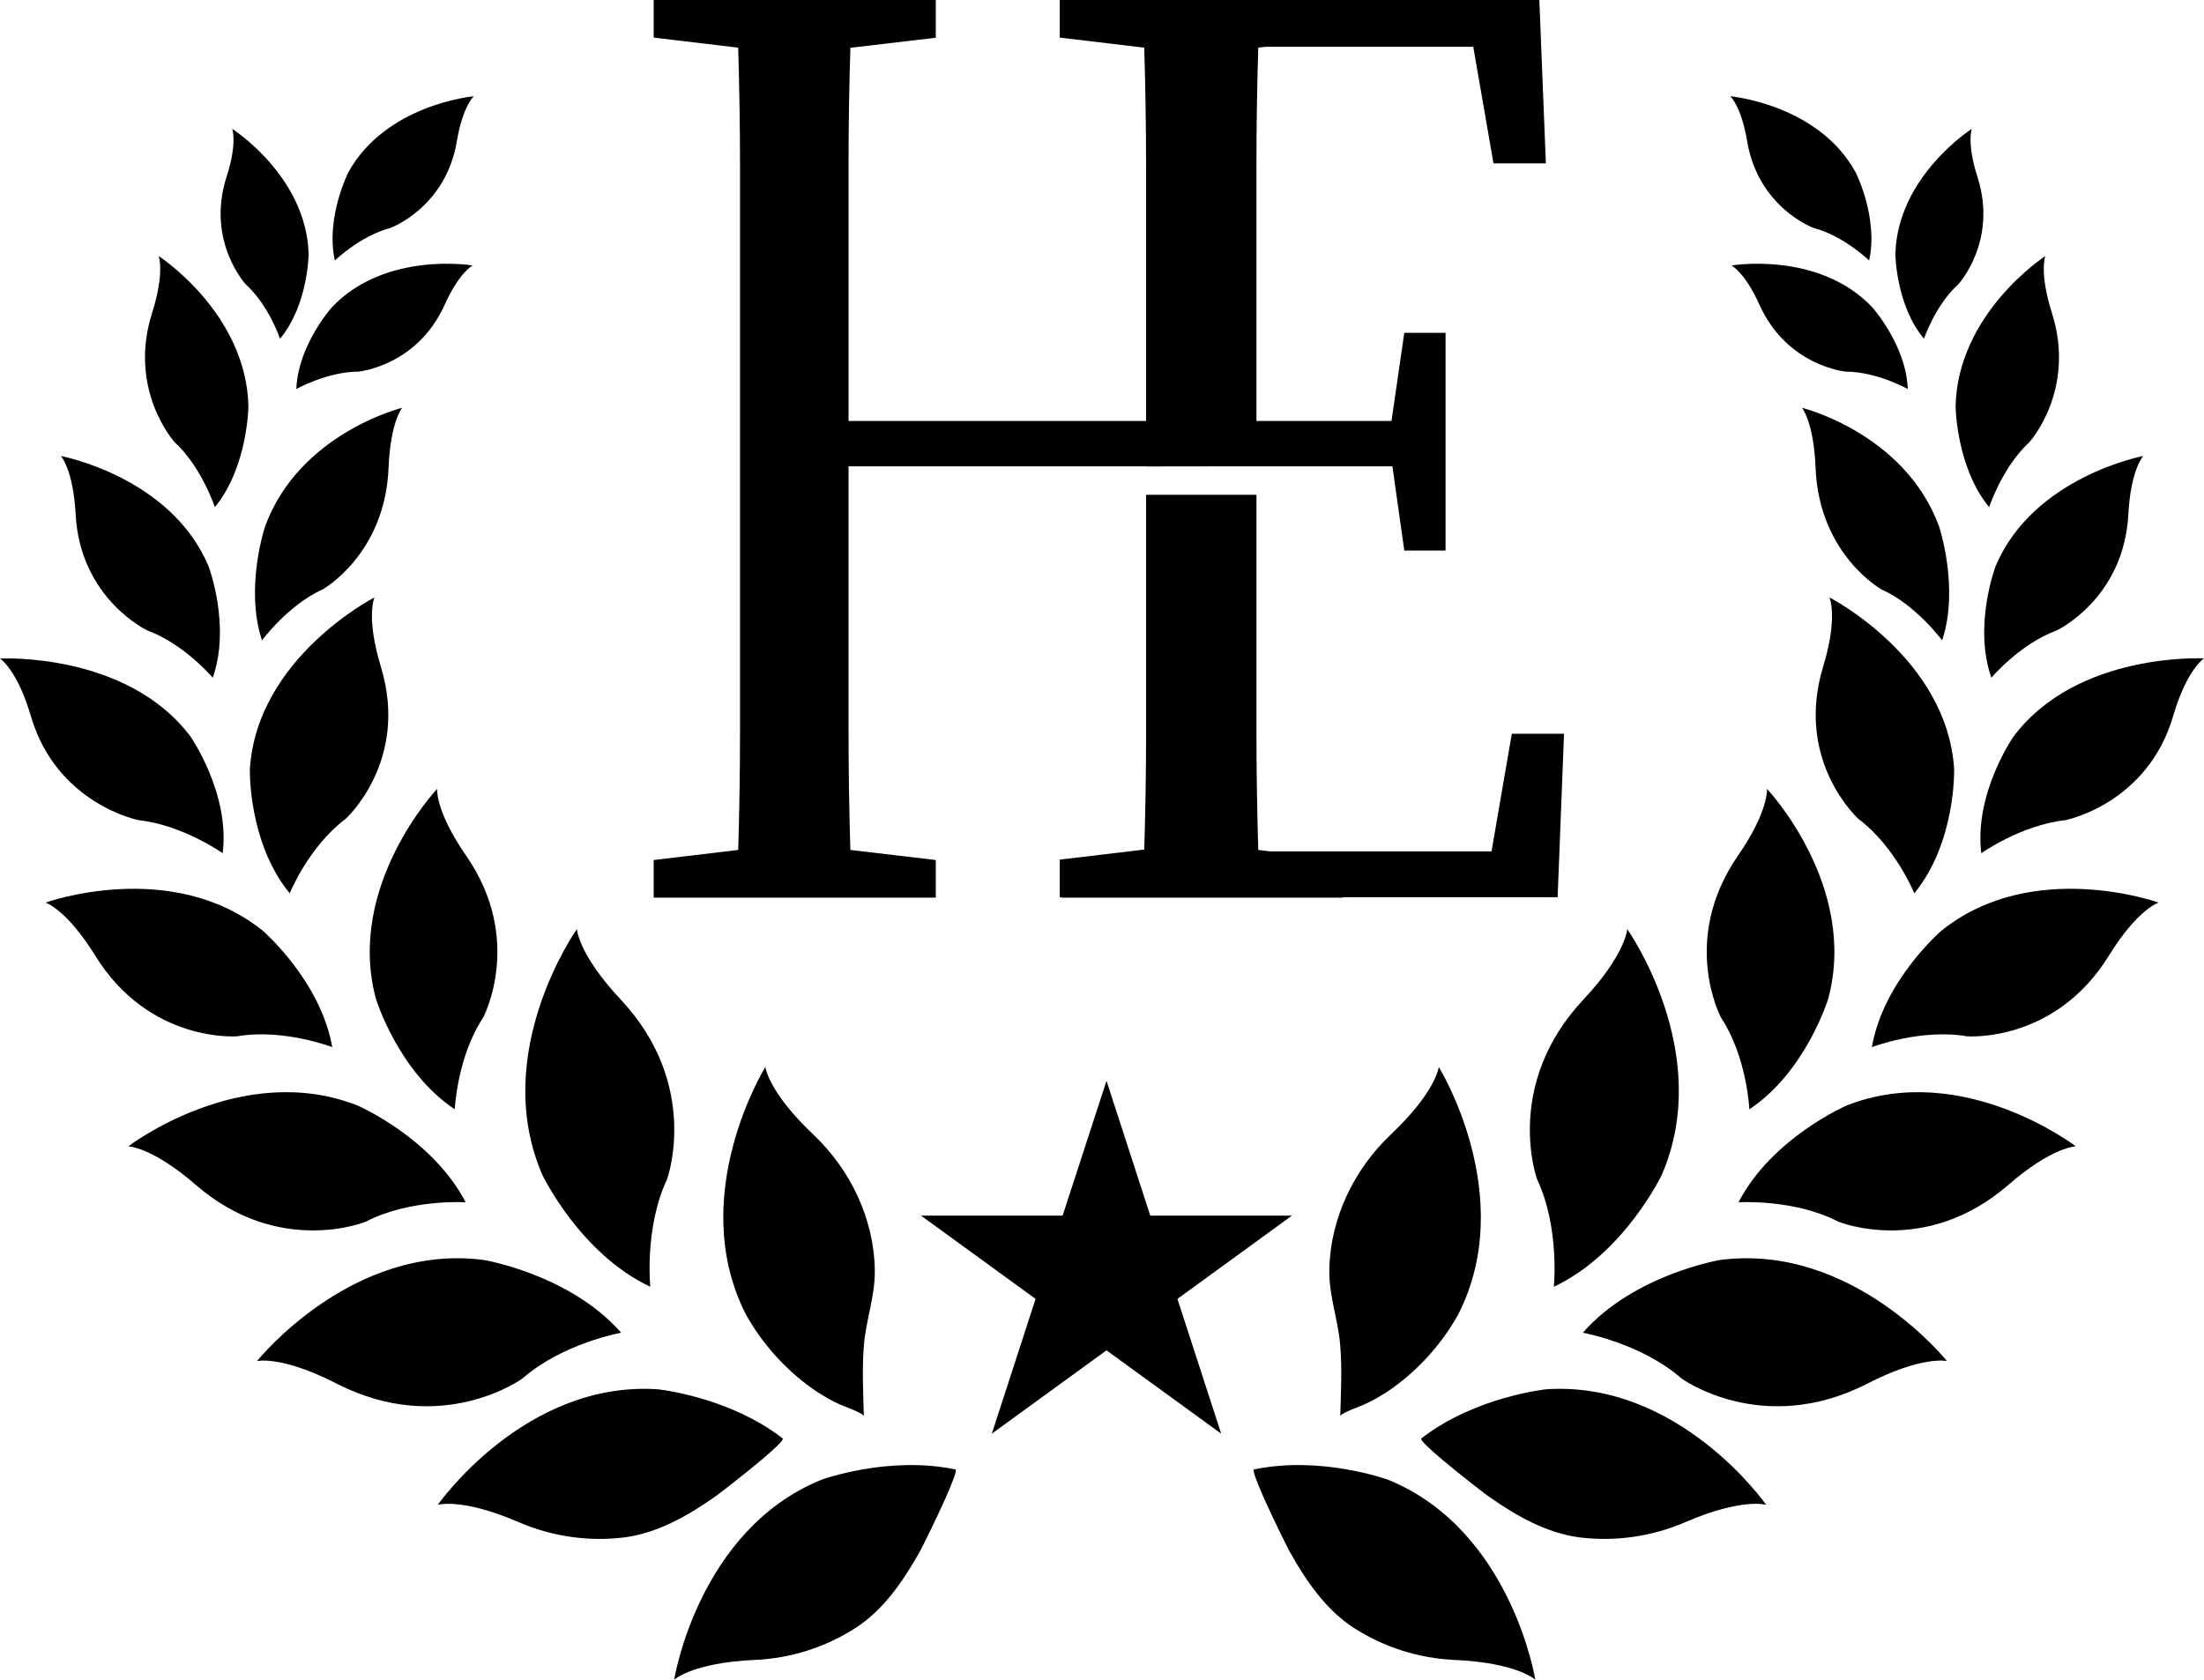 <svg version="1.1" id="badge" xmlns="http://www.w3.org/2000/svg" xmlns:xlink="http://www.w3.org/1999/xlink" x="0px" y="0px"
	 viewBox="0 0 168.75 128.63" style="enable-background:new 0 0 168.75 128.63;" xml:space="preserve">
<style type="text/css">
	
</style>
<g>
	<g>
		<path class="badge-st0" d="M58.29,111.81c-1.44,1.21-3.35,2.68-3.59,2.84c-2.06,1.44-4.41,2.78-6.94,3.09
			c-2.73,0.33-5.51-0.08-8.04-1.17c-4.37-1.89-6.2-1.33-6.2-1.33s6.64-9.52,16.83-8.85c0,0,5.43,0.55,9.57,3.76
			C60.06,110.26,59.28,110.97,58.29,111.81z"/>
	</g>
	<g>
		<path class="badge-st0" d="M63.49,107.15c-0.46-0.26-0.91-0.54-1.35-0.85c-2.05-1.47-3.8-3.43-5.03-5.64
			c-4.63-9.09,1.49-18.95,1.49-18.95s0.21,1.9,3.67,5.17c2.83,2.68,4.64,6.43,4.71,10.35c0.04,2-0.67,3.8-0.83,5.75
			c-0.16,1.83-0.05,3.65-0.01,5.48c-0.01-0.24-1.57-0.78-1.78-0.88C64.05,107.44,63.76,107.3,63.49,107.15z"/>
	</g>
	<g>
		<g>
			<g>
				<g>
					<g>
						<path class="badge-st0" d="M25.78,105.96c8.04,4.12,14.23-0.4,14.23-0.4c3.06-2.69,7.55-3.5,7.55-3.5
							c-3.92-4.47-10.51-5.57-10.51-5.57c-10.12-1.33-17.37,7.74-17.37,7.74S21.55,103.79,25.78,105.96z"/>
						<path class="badge-st0" d="M47.52,76.54c6.18,6.59,3.55,13.78,3.55,13.78c-1.74,3.68-1.28,8.22-1.28,8.22
							c-5.38-2.53-8.26-8.56-8.26-8.56c-4.07-9.36,2.64-18.83,2.64-18.83S44.27,73.07,47.52,76.54z"/>
						<path class="badge-st0" d="M14.98,90.73C21.37,96.28,28,93.56,28,93.56c3.39-1.76,7.65-1.49,7.65-1.49c-2.56-4.95-8.3-7.42-8.3-7.42
							c-8.9-3.48-17.53,3.14-17.53,3.14S11.61,87.81,14.98,90.73z"/>
						<path class="badge-st0" d="M7.29,73.18c4.15,6.73,10.87,6.18,10.87,6.18c3.53-0.61,7.28,0.83,7.28,0.83
							c-0.9-5.12-5.34-8.93-5.34-8.93c-7-5.6-16.61-2.14-16.61-2.14S5.1,69.64,7.29,73.18z"/>
						<path class="badge-st0" d="M35.68,65.51c4.5,6.5,1.3,12.44,1.3,12.44c-1.98,2.99-2.16,7-2.16,7c-4.33-2.87-6.04-8.47-6.04-8.47
							c-2.32-8.65,4.69-16.07,4.69-16.07S33.31,62.09,35.68,65.51z"/>
						<path class="badge-st0" d="M29.16,51.05c2.21,7.26-2.71,11.67-2.71,11.67c-2.82,2.12-4.27,5.69-4.27,5.69
							c-3.2-3.91-3.05-9.51-3.05-9.51c0.54-8.54,9.54-13.15,9.54-13.15S28,47.24,29.16,51.05z"/>
						<path class="badge-st0" d="M2.36,54.83c1.98,6.76,8.26,7.98,8.26,7.98c3.39,0.37,6.43,2.53,6.43,2.53c0.57-4.57-2.46-8.93-2.46-8.93
							C9.71,49.91,0,50.43,0,50.43S1.32,51.27,2.36,54.83z"/>
						<path class="badge-st0" d="M5.79,39.37c0.34,6.49,5.49,8.91,5.49,8.91c2.83,1.04,5.01,3.62,5.01,3.62c1.4-3.99-0.32-8.53-0.32-8.53
							c-2.88-6.87-11.31-8.45-11.31-8.45S5.61,35.96,5.79,39.37z"/>
						<path class="badge-st0" d="M11.64,23.98c-1.87,5.92,1.73,9.88,1.73,9.88c2.08,1.92,3.08,4.98,3.08,4.98
							c2.53-3.08,2.57-7.74,2.57-7.74c-0.17-7.15-6.87-11.49-6.87-11.49S12.63,20.87,11.64,23.98z"/>
						<path class="badge-st0" d="M29.75,35.82c-0.26,6.65-5.05,9.32-5.05,9.32c-2.64,1.18-4.64,3.9-4.64,3.9
							c-1.34-4.03,0.24-8.74,0.24-8.74c2.63-7.14,10.49-9.07,10.49-9.07S29.89,32.32,29.75,35.82z"/>
						<path class="badge-st0" d="M17.35,13.53c-1.59,4.95,1.47,8.25,1.47,8.25c1.77,1.61,2.62,4.16,2.62,4.16
							c2.15-2.57,2.19-6.47,2.19-6.47c-0.15-5.97-5.85-9.6-5.85-9.6S18.19,10.93,17.35,13.53z"/>
						<path class="badge-st0" d="M34.05,23.33c-2.13,4.73-6.62,5.13-6.62,5.13c-2.39,0.01-4.74,1.33-4.74,1.33
							c0.12-3.35,2.72-6.26,2.72-6.26c4.11-4.33,10.78-3.2,10.78-3.2S35.17,20.84,34.05,23.33z"/>
						<path class="badge-st0" d="M34.98,10.81c-0.86,5.12-5.1,6.65-5.1,6.65c-2.31,0.61-4.24,2.49-4.24,2.49
							c-0.73-3.27,1.03-6.75,1.03-6.75c2.88-5.23,9.61-5.83,9.61-5.83S35.43,8.12,34.98,10.81z"/>
					</g>
					<g>
						<path class="badge-st0" d="M142.97,105.96c-8.04,4.12-14.23-0.4-14.23-0.4c-3.06-2.69-7.55-3.5-7.55-3.5
							c3.92-4.47,10.51-5.57,10.51-5.57c10.12-1.33,17.37,7.74,17.37,7.74S147.2,103.79,142.97,105.96z"/>
						<path class="badge-st0" d="M121.24,76.54c-6.18,6.59-3.55,13.78-3.55,13.78c1.74,3.68,1.28,8.22,1.28,8.22
							c5.38-2.53,8.26-8.56,8.26-8.56c4.07-9.36-2.64-18.83-2.64-18.83S124.49,73.07,121.24,76.54z"/>
						<path class="badge-st0" d="M153.78,90.73c-6.39,5.55-13.02,2.83-13.02,2.83c-3.39-1.76-7.65-1.49-7.65-1.49
							c2.56-4.95,8.3-7.42,8.3-7.42c8.9-3.48,17.53,3.14,17.53,3.14S157.14,87.81,153.78,90.73z"/>
						<path class="badge-st0" d="M161.47,73.18c-4.15,6.73-10.87,6.18-10.87,6.18c-3.53-0.61-7.28,0.83-7.28,0.83
							c0.89-5.12,5.34-8.93,5.34-8.93c7-5.6,16.61-2.14,16.61-2.14S163.65,69.64,161.47,73.18z"/>
						<path class="badge-st0" d="M133.08,65.51c-4.5,6.5-1.3,12.44-1.3,12.44c1.98,2.99,2.16,7,2.16,7c4.33-2.87,6.04-8.47,6.04-8.47
							c2.32-8.65-4.69-16.07-4.69-16.07S135.44,62.09,133.08,65.51z"/>
						<path class="badge-st0" d="M139.59,51.05c-2.21,7.26,2.71,11.67,2.71,11.67c2.82,2.12,4.27,5.69,4.27,5.69
							c3.2-3.91,3.05-9.51,3.05-9.51c-0.54-8.54-9.55-13.15-9.55-13.15S140.75,47.24,139.59,51.05z"/>
						<path class="badge-st0" d="M166.39,54.83c-1.98,6.76-8.26,7.98-8.26,7.98c-3.39,0.37-6.43,2.53-6.43,2.53
							c-0.57-4.57,2.46-8.93,2.46-8.93c4.88-6.51,14.59-5.99,14.59-5.99S167.43,51.27,166.39,54.83z"/>
						<path class="badge-st0" d="M162.96,39.37c-0.34,6.49-5.49,8.91-5.49,8.91c-2.83,1.04-5,3.62-5,3.62c-1.4-3.99,0.32-8.53,0.32-8.53
							c2.88-6.87,11.31-8.45,11.31-8.45S163.14,35.96,162.96,39.37z"/>
						<path class="badge-st0" d="M157.11,23.98c1.87,5.92-1.73,9.88-1.73,9.88c-2.08,1.92-3.08,4.98-3.08,4.98
							c-2.53-3.08-2.57-7.74-2.57-7.74c0.17-7.15,6.87-11.49,6.87-11.49S156.12,20.87,157.11,23.98z"/>
						<path class="badge-st0" d="M139.01,35.82c0.26,6.65,5.05,9.32,5.05,9.32c2.64,1.18,4.64,3.9,4.64,3.9c1.34-4.03-0.24-8.74-0.24-8.74
							c-2.63-7.14-10.49-9.07-10.49-9.07S138.87,32.32,139.01,35.82z"/>
						<path class="badge-st0" d="M151.4,13.53c1.59,4.95-1.47,8.25-1.47,8.25c-1.77,1.61-2.62,4.16-2.62,4.16
							c-2.15-2.57-2.19-6.47-2.19-6.47c0.15-5.97,5.85-9.6,5.85-9.6S150.57,10.93,151.4,13.53z"/>
						<path class="badge-st0" d="M134.71,23.33c2.13,4.73,6.62,5.13,6.62,5.13c2.39,0.01,4.74,1.33,4.74,1.33
							c-0.12-3.35-2.72-6.26-2.72-6.26c-4.11-4.33-10.78-3.2-10.78-3.2S133.59,20.84,134.71,23.33z"/>
						<path class="badge-st0" d="M133.77,10.81c0.86,5.12,5.1,6.65,5.1,6.65c2.31,0.61,4.24,2.49,4.24,2.49c0.73-3.27-1.03-6.75-1.03-6.75
							c-2.87-5.23-9.6-5.83-9.6-5.83S133.32,8.12,133.77,10.81z"/>
						<g>
							<path class="badge-st0" d="M110.46,111.81c1.44,1.21,3.35,2.68,3.59,2.84c2.06,1.44,4.41,2.78,6.94,3.09
								c2.73,0.33,5.51-0.08,8.04-1.17c4.37-1.89,6.2-1.33,6.2-1.33s-6.64-9.52-16.83-8.85c0,0-5.43,0.55-9.57,3.76
								C108.69,110.26,109.47,110.97,110.46,111.81z"/>
						</g>
						<g>
							<path class="badge-st0" d="M96.77,114.72c0.77,1.72,1.84,3.87,1.99,4.13c1.23,2.19,2.75,4.43,4.89,5.81
								c2.31,1.49,4.99,2.34,7.74,2.46c4.75,0.21,6.16,1.51,6.16,1.51s-1.82-11.46-11.27-15.31c0,0-5.12-1.87-10.26-0.79
								C95.86,112.55,96.25,113.53,96.77,114.72z"/>
						</g>
						<g>
							<path class="badge-st0" d="M72.4,114.72c-0.77,1.72-1.84,3.87-1.99,4.13c-1.23,2.19-2.75,4.43-4.89,5.81
								c-2.31,1.49-4.99,2.34-7.74,2.46c-4.75,0.21-6.16,1.51-6.16,1.51s1.82-11.46,11.27-15.31c0,0,5.12-1.87,10.26-0.79
								C73.31,112.55,72.92,113.53,72.4,114.72z"/>
						</g>
						<g>
							<path class="badge-st0" d="M105.27,107.15c0.46-0.26,0.91-0.54,1.35-0.85c2.05-1.47,3.8-3.43,5.03-5.64
								c4.63-9.09-1.49-18.95-1.49-18.95s-0.21,1.9-3.67,5.17c-2.83,2.68-4.64,6.43-4.71,10.35c-0.04,2,0.67,3.8,0.83,5.75
								c0.16,1.83,0.05,3.65,0.01,5.48c0.01-0.24,1.57-0.78,1.78-0.88C104.7,107.44,104.99,107.3,105.27,107.15z"/>
						</g>
					</g>
				</g>
			</g>
			<polygon class="badge-st0" points="84.72,82.77 88.07,93.09 98.92,93.09 90.15,99.47 93.5,109.79 84.72,103.41 75.94,109.79 
				79.29,99.47 70.51,93.09 81.36,93.09 			"/>
		</g>
		<g>
			<path class="badge-st0" d="M96.2,35.71h10.41l0.91,6.45h3.16V25.49h-3.16l-0.98,6.75H96.2c0-4.38,0-16.85,0-19.62
				c0-3.02,0.05-6.01,0.14-8.97l0.59-0.07h15.87l1.55,8.93h4.01L117.86,0h-15.05H81.28h-0.14v2.88l6.47,0.77
				c0.09,3.05,0.14,6.07,0.14,9.07c0,3,0,16.47,0,19.52H64.97c0-3,0-16.9,0-19.83c0-2.93,0.05-5.85,0.14-8.75l6.54-0.77V0h-21.6
				v2.88l6.47,0.77c0.09,3.05,0.14,6.07,0.14,9.07c0,3,0,16.47,0,19.52v4.1c0,3.09,0,16.76,0,19.78c0,3.02-0.05,6.01-0.14,8.97
				l-6.47,0.77v2.88h21.6v-2.88l-6.54-0.77c-0.09-2.95-0.14-5.95-0.14-9c0-3.05,0-16.91,0-20.38h22.78v0.01L96.2,35.71L96.2,35.71z"
				/>
			<path class="badge-st0" d="M115.75,56.2l-1.55,9H97.25l-0.91-0.11c-0.09-3.05-0.14-6.07-0.14-9.07c0-2.7,0-13.73,0-18.13h-8.45
				c0,5.06,0,15.64,0,18.2c0,3.02-0.05,6.01-0.14,8.97l-6.47,0.77v2.88h0.14v0.03h21.53v-0.03h16.45l0.49-12.52H115.75z"/>
		</g>
	</g>
</g>
</svg>
